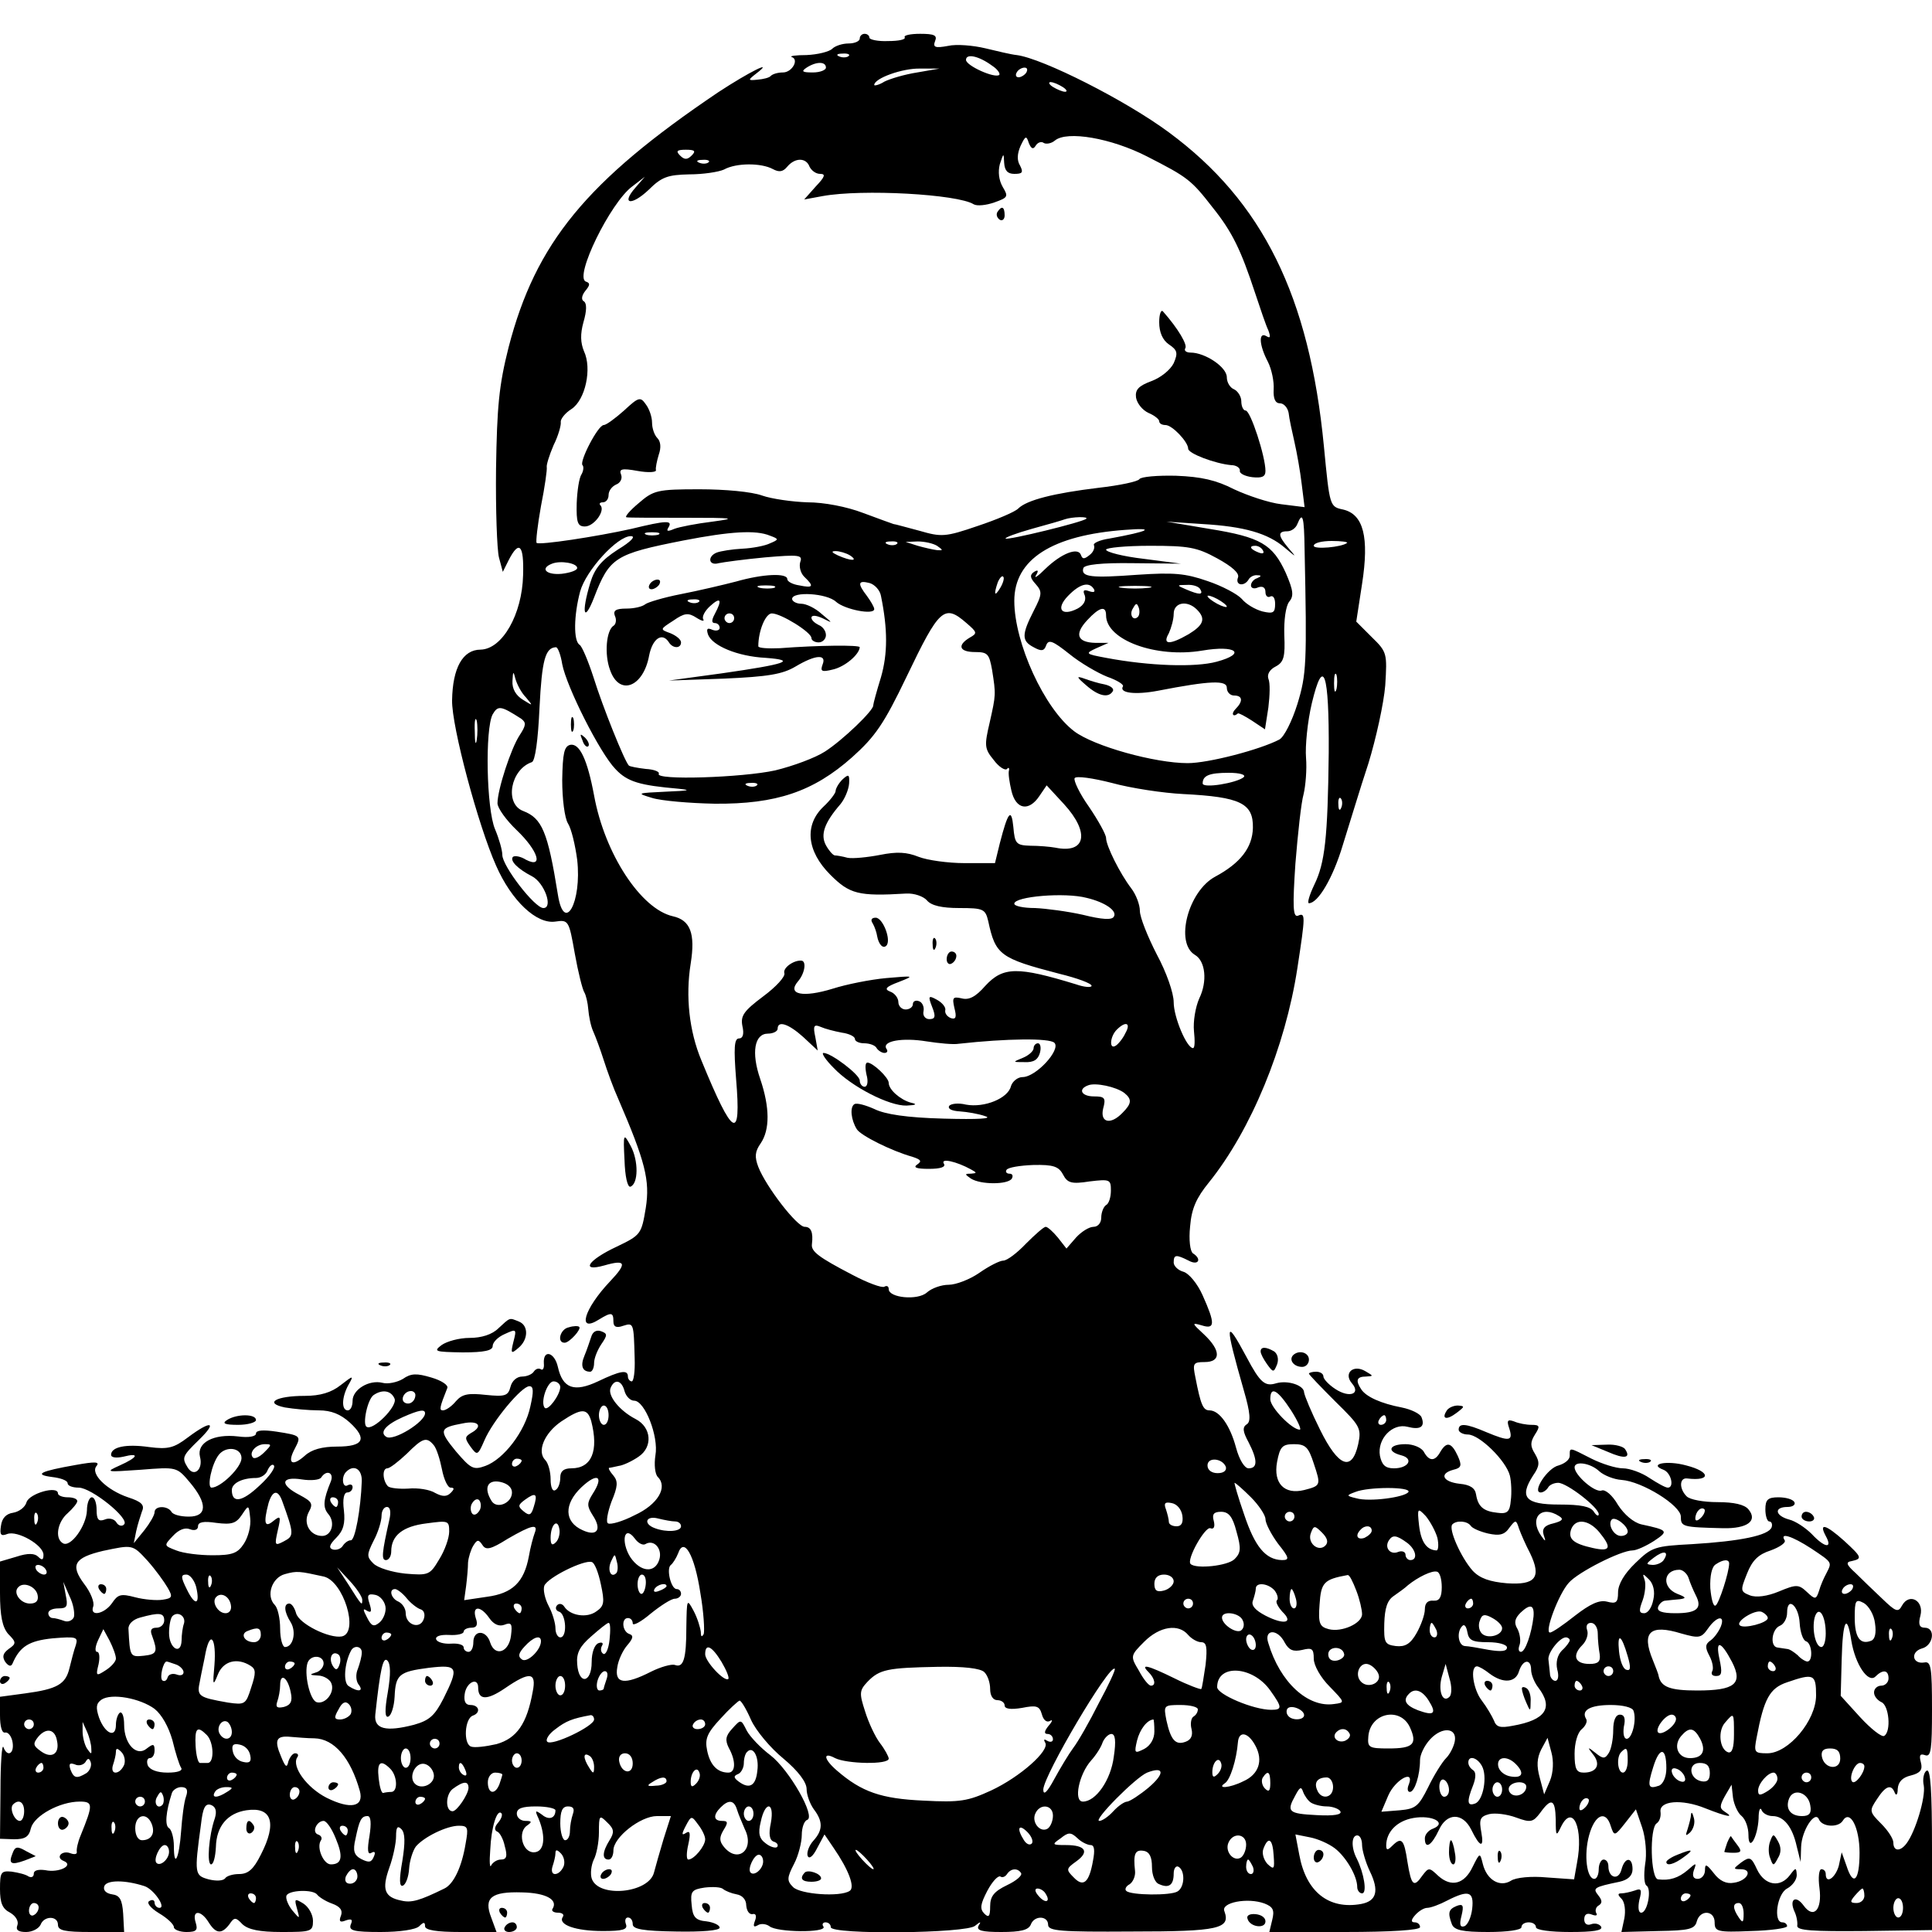<?xml version="1.0" standalone="no"?>
<!DOCTYPE svg PUBLIC "-//W3C//DTD SVG 20010904//EN"
 "http://www.w3.org/TR/2001/REC-SVG-20010904/DTD/svg10.dtd">
<svg version="1.0" xmlns="http://www.w3.org/2000/svg"
 width="400pt" height="400pt" viewBox="0 0 400 400"
 preserveAspectRatio="xMidYMid meet">
<g transform="translate(0,400) scale(0.1,-0.1)"
fill="#000000" stroke="none">
<path d="M1780 3920 c0 -5 -10 -10 -23 -10 -13 0 -28 -5 -34 -11 -6 -6 -30
-12 -53 -13 -22 0 -36 -2 -31 -4 16 -5 1 -32 -18 -32 -10 0 -21 -3 -25 -7 -3
-4 -16 -7 -28 -8 -20 -2 -20 -1 -2 13 39 30 -15 3 -79 -39 -273 -184 -378
-312 -434 -528 -20 -79 -24 -123 -26 -251 -1 -85 2 -168 6 -184 l8 -30 12 24
c22 43 32 32 30 -31 -2 -81 -43 -153 -88 -154 -37 0 -58 -38 -59 -105 -1 -54
54 -259 91 -342 32 -73 84 -122 123 -116 27 4 28 2 40 -66 7 -39 16 -75 20
-81 3 -5 7 -21 8 -35 1 -13 5 -34 10 -45 5 -11 15 -38 22 -60 7 -22 20 -58 30
-80 56 -130 66 -169 57 -226 -9 -54 -10 -56 -60 -80 -60 -28 -76 -53 -26 -39
45 13 48 5 12 -33 -54 -57 -69 -108 -23 -79 26 16 30 15 30 -4 0 -11 6 -14 20
-9 22 7 22 6 24 -67 1 -27 -2 -48 -6 -48 -4 0 -8 5 -8 10 0 15 -16 12 -62 -10
-49 -23 -73 -15 -83 30 -7 31 -31 37 -29 7 1 -9 -2 -15 -6 -12 -5 3 -11 1 -15
-5 -3 -5 -14 -10 -24 -10 -11 0 -21 -9 -24 -21 -5 -19 -11 -21 -51 -17 -36 4
-49 2 -62 -13 -9 -11 -21 -19 -27 -19 -8 0 -7 6 9 46 3 6 -12 16 -33 22 -30 9
-42 9 -59 -3 -12 -7 -31 -11 -42 -8 -28 7 -62 -14 -62 -37 0 -11 -4 -20 -10
-20 -13 0 -13 26 1 52 12 21 11 21 -16 0 -19 -15 -42 -22 -74 -22 -60 0 -85
-15 -41 -24 18 -3 49 -6 70 -6 26 0 45 -8 64 -25 37 -34 29 -50 -26 -50 -31 0
-53 -6 -67 -19 -26 -23 -37 -16 -21 14 14 27 14 28 -38 36 -27 4 -42 3 -42 -4
0 -6 -15 -9 -37 -6 -51 6 -86 -13 -79 -42 7 -26 -12 -43 -25 -23 -13 21 -12
24 23 58 39 38 25 41 -23 5 -29 -22 -41 -25 -80 -20 -49 7 -79 0 -79 -16 0 -6
11 -7 25 -4 35 9 31 -1 -7 -18 -31 -14 -29 -14 43 -9 75 6 75 6 102 -26 37
-44 36 -71 -2 -71 -17 0 -33 4 -36 10 -8 13 -35 13 -35 -1 0 -6 -10 -23 -21
-37 l-22 -27 5 25 c3 14 9 32 12 41 6 13 -1 20 -29 29 -44 15 -79 49 -65 65 7
9 -4 9 -43 2 -74 -13 -88 -20 -49 -25 17 -2 32 -7 32 -13 0 -5 10 -9 23 -9 26
0 106 -64 94 -76 -4 -5 -12 -3 -16 4 -4 7 -15 10 -24 6 -13 -5 -17 0 -17 20 0
14 -4 26 -10 26 -5 0 -10 -12 -10 -27 -1 -32 -34 -78 -50 -68 -17 10 -11 44
10 62 11 10 20 21 20 25 0 5 -9 8 -20 8 -11 0 -20 4 -20 8 0 17 -59 0 -65 -18
-3 -11 -16 -20 -28 -22 -14 -2 -23 -11 -25 -27 -3 -19 0 -22 13 -17 21 8 75
-23 75 -43 0 -11 -3 -12 -11 -4 -7 7 -21 8 -45 0 l-34 -10 0 -65 c0 -48 5 -71
17 -85 17 -17 17 -20 1 -31 -12 -9 -14 -16 -7 -27 7 -9 12 -10 15 -3 15 35 34
47 83 52 49 4 53 3 48 -14 -4 -11 -9 -31 -13 -47 -8 -34 -25 -44 -92 -53 l-52
-7 0 -38 c0 -24 4 -38 11 -36 6 1 13 -8 15 -20 4 -24 -11 -32 -19 -10 -3 6 -6
-33 -6 -89 l-1 -101 29 -1 c23 0 31 5 35 23 7 26 60 55 101 55 28 0 28 -6 2
-70 -6 -14 -9 -29 -8 -34 1 -5 -5 -6 -13 -3 -18 7 -32 -9 -14 -16 22 -9 -10
-25 -38 -19 -14 2 -24 0 -24 -7 0 -7 -5 -9 -11 -6 -5 4 -21 8 -35 10 -22 2
-24 -1 -24 -36 0 -29 5 -41 21 -49 12 -7 18 -18 15 -26 -4 -10 2 -14 18 -14
13 0 26 7 30 15 7 19 36 19 36 0 0 -12 14 -15 68 -15 l69 0 -2 38 c-2 29 -7
38 -23 40 -13 2 -19 9 -16 17 5 13 43 13 83 0 19 -6 46 -45 31 -45 -5 0 -10 5
-10 11 0 5 -5 7 -11 3 -6 -3 2 -14 20 -25 17 -10 31 -23 31 -29 0 -5 12 -10
26 -10 21 0 24 4 19 20 -8 26 11 26 27 0 15 -24 27 -25 43 -4 10 15 13 15 27
0 12 -11 35 -16 81 -16 61 0 65 1 65 23 0 13 -9 29 -20 36 -18 11 -19 10 -13
-11 6 -22 6 -22 -10 -3 -8 10 -14 24 -12 30 4 12 56 14 64 2 3 -4 16 -13 30
-18 17 -6 23 -14 19 -25 -5 -12 -2 -15 10 -10 12 4 15 2 10 -9 -4 -12 6 -15
62 -15 40 0 73 5 80 12 9 9 12 9 12 0 0 -8 23 -12 74 -12 l74 0 -11 30 c-16
41 0 54 64 52 49 -1 75 -15 63 -34 -3 -4 2 -8 11 -8 9 0 14 -4 10 -9 -10 -16
27 -29 83 -29 41 0 52 3 48 14 -3 8 -1 14 4 14 6 0 10 -6 10 -14 0 -10 21 -14
90 -15 53 -1 90 2 90 8 0 5 -12 11 -27 13 -23 2 -29 9 -31 34 -3 28 0 32 27
36 17 2 34 1 38 -3 5 -4 17 -9 28 -11 12 -2 20 -11 20 -23 1 -11 6 -19 13 -18
7 2 9 -4 5 -14 -4 -11 -3 -14 6 -9 6 4 17 3 24 -2 15 -13 119 -14 112 -1 -4 5
-1 9 4 9 6 0 11 -4 11 -10 0 -16 283 -13 299 3 11 9 13 9 7 0 -5 -10 7 -13 47
-13 40 0 56 4 61 15 7 20 36 19 36 0 0 -13 25 -15 174 -14 180 0 204 6 191 42
-8 18 48 29 83 16 18 -7 21 -14 16 -34 l-6 -25 156 0 c97 0 156 4 156 10 0 6
-5 10 -11 10 -8 0 -8 5 1 15 7 8 18 15 25 15 7 0 26 7 41 15 45 23 56 19 52
-17 -2 -17 -9 -33 -16 -36 -9 -3 -11 3 -6 22 5 21 3 25 -10 20 -17 -7 -19 -14
-10 -38 5 -12 21 -16 75 -16 39 0 69 4 69 10 0 6 7 10 15 10 8 0 15 -4 15 -10
0 -6 30 -10 71 -10 47 0 68 3 64 11 -4 6 -13 8 -21 5 -8 -3 -14 1 -14 10 0 11
6 14 16 10 8 -3 12 -2 9 3 -3 5 -1 13 5 16 8 5 7 11 -1 21 -12 15 -9 17 44 28
18 4 27 13 27 26 0 26 -16 26 -23 -1 -6 -23 -27 -17 -27 7 0 8 -4 14 -10 14
-5 0 -10 -9 -10 -20 0 -11 -4 -20 -9 -20 -16 0 -22 50 -11 90 12 44 35 53 45
19 7 -21 8 -21 30 7 l22 28 13 -38 c7 -21 10 -55 6 -76 -3 -22 -2 -41 3 -44
11 -7 2 -56 -11 -56 -6 0 -7 11 -4 26 6 22 4 25 -9 20 -9 -3 -22 -6 -28 -6 -8
0 -8 -3 0 -11 7 -7 9 -25 6 -41 l-6 -28 76 2 c64 1 76 4 80 20 7 25 37 23 37
-2 0 -19 5 -21 75 -18 41 1 75 6 75 10 0 4 -4 8 -10 8 -19 0 -11 59 10 70 11
6 20 18 20 28 -1 16 -2 16 -14 0 -20 -27 -52 -22 -68 11 -12 26 -15 28 -33 15
-17 -13 -17 -14 -1 -14 26 0 14 -24 -14 -28 -16 -3 -30 4 -42 20 -15 19 -18
20 -18 6 0 -10 -7 -18 -15 -18 -9 0 -12 6 -8 18 6 16 5 16 -13 0 -19 -16 -37
-22 -61 -19 -16 1 -18 107 -3 116 6 4 9 14 8 23 -4 24 44 28 93 8 43 -17 62
-21 40 -7 -11 7 -11 12 0 32 l14 24 3 -27 c2 -14 10 -32 18 -38 8 -7 14 -24
14 -39 0 -37 19 -6 21 34 0 17 3 24 6 18 2 -7 13 -13 23 -13 23 0 41 -22 50
-63 l8 -32 1 31 c1 34 29 77 37 57 7 -16 40 -17 49 -3 15 25 35 -13 35 -66 0
-58 -13 -71 -27 -27 l-10 28 -6 -28 c-7 -25 -27 -39 -27 -17 0 6 -4 10 -9 10
-5 0 -7 -17 -4 -39 6 -45 -12 -65 -33 -36 -16 22 -30 13 -19 -12 5 -10 7 -24
6 -30 -1 -10 32 -12 139 -11 l140 2 0 169 c0 119 -3 166 -11 161 -6 -3 -9 -18
-6 -31 4 -24 -17 -95 -36 -120 -13 -17 -27 -16 -27 2 0 8 -11 25 -25 39 -25
25 -25 27 -9 51 18 28 30 32 37 13 3 -7 6 -3 6 8 1 15 10 24 27 28 20 5 25 12
21 27 -4 15 -2 19 9 15 12 -4 14 12 14 95 0 87 -2 100 -16 97 -25 -4 -29 22
-5 29 24 6 29 43 6 43 -11 0 -14 7 -9 25 8 31 -23 48 -38 21 -8 -15 -13 -13
-41 14 -18 17 -43 41 -55 53 -20 18 -21 23 -8 25 22 5 21 8 -16 42 -38 34 -53
38 -38 10 15 -27 -2 -25 -29 4 -13 13 -34 27 -47 30 -29 8 -32 26 -3 26 11 0
17 5 14 10 -3 6 -18 10 -33 10 -22 0 -27 -5 -27 -25 0 -14 4 -25 8 -25 5 0 7
-6 5 -12 -6 -17 -65 -29 -165 -35 -77 -4 -83 -6 -117 -39 -23 -22 -36 -44 -36
-61 0 -21 -4 -24 -23 -19 -16 4 -35 -5 -66 -29 -24 -19 -47 -35 -52 -35 -12 0
18 80 39 103 19 22 108 67 132 67 8 0 28 9 45 20 30 20 29 22 -27 34 -16 4
-35 20 -48 40 -12 21 -27 33 -34 30 -14 -5 -56 32 -56 48 0 14 33 9 51 -8 10
-9 31 -17 46 -18 43 -3 123 -53 123 -76 0 -21 3 -22 88 -24 49 -1 72 15 52 39
-8 10 -30 15 -64 15 -29 0 -57 5 -64 12 -16 16 -15 39 1 37 50 -6 49 14 -2 27
-40 11 -79 3 -47 -9 16 -6 23 -37 9 -37 -5 0 -21 9 -38 20 -16 11 -41 20 -55
20 -14 0 -43 9 -65 20 -47 24 -45 24 -45 6 0 -8 -10 -16 -23 -20 -23 -5 -56
-56 -37 -56 5 0 12 5 15 10 3 6 13 10 21 10 18 0 84 -51 84 -65 0 -5 -5 -3
-10 5 -7 11 -27 15 -72 15 -70 0 -83 15 -54 60 14 20 14 28 4 45 -10 16 -10
24 0 40 11 17 10 20 -7 20 -11 0 -27 3 -36 7 -14 5 -16 2 -10 -15 8 -26 0 -27
-48 -7 -42 18 -57 19 -57 5 0 -5 9 -10 19 -10 24 0 79 -54 87 -85 3 -12 4 -36
2 -51 -2 -24 -7 -29 -28 -26 -29 3 -40 13 -44 38 -2 13 -12 20 -34 22 -35 4
-43 21 -13 29 17 4 18 9 9 29 -13 28 -23 30 -36 8 -11 -20 -23 -20 -34 0 -5 9
-22 16 -38 16 -34 0 -40 -15 -9 -23 27 -7 15 -27 -15 -27 -18 0 -25 7 -29 26
-6 35 26 68 57 60 27 -7 37 0 29 20 -3 7 -21 16 -41 20 -42 8 -74 22 -84 38
-12 18 -9 26 10 26 16 1 16 1 -1 11 -25 15 -46 -4 -28 -25 19 -22 -5 -31 -34
-12 -14 9 -25 21 -25 26 0 6 -7 10 -15 10 -8 0 -15 -2 -15 -4 0 -2 25 -28 55
-58 51 -50 54 -55 47 -88 -13 -58 -41 -47 -79 30 -18 36 -32 70 -33 77 0 15
-34 26 -58 19 -23 -7 -33 1 -61 54 -45 84 -46 72 -6 -68 14 -48 15 -66 6 -71
-9 -6 -8 -15 4 -37 19 -37 19 -54 0 -54 -8 0 -19 17 -26 43 -12 45 -34 77 -55
77 -13 0 -18 11 -29 68 -6 29 -5 32 19 32 34 0 34 24 -1 57 -26 24 -26 25 -5
19 28 -9 28 4 2 62 -11 25 -29 46 -40 49 -11 3 -20 12 -20 19 0 17 5 17 31 4
20 -11 28 3 9 15 -6 4 -9 28 -6 56 3 37 13 59 39 91 87 108 158 280 183 443
17 111 17 116 1 109 -10 -3 -11 19 -5 108 5 62 12 127 17 144 4 17 7 51 5 75
-2 24 3 75 12 113 24 100 36 64 35 -102 -2 -178 -8 -229 -30 -274 -10 -21 -15
-38 -11 -38 19 0 50 53 70 120 13 41 36 118 53 169 16 52 32 125 35 162 4 66
4 69 -28 100 l-32 32 12 78 c15 97 3 144 -39 154 -28 6 -28 6 -40 131 -30 311
-127 507 -321 650 -89 66 -261 153 -315 160 -11 1 -40 8 -65 14 -25 6 -60 9
-77 5 -27 -5 -32 -3 -27 10 5 12 -2 15 -31 15 -20 0 -34 -3 -32 -7 3 -5 -13
-8 -34 -8 -21 -1 -39 3 -39 7 0 4 -4 8 -10 8 -5 0 -10 -4 -10 -10z m-23 -36
c-3 -3 -12 -4 -19 -1 -8 3 -5 6 6 6 11 1 17 -2 13 -5z m297 -20 c11 -7 17 -16
15 -19 -9 -8 -69 19 -69 31 0 14 27 8 54 -12z m-344 -4 c0 -5 -12 -10 -27 -10
-22 0 -25 2 -13 10 20 13 40 13 40 0z m189 -10 c-26 -4 -56 -13 -68 -19 -11
-7 -21 -9 -21 -7 0 14 59 35 95 34 l40 0 -46 -8z m226 0 c-3 -5 -11 -10 -16
-10 -6 0 -7 5 -4 10 3 6 11 10 16 10 6 0 7 -4 4 -10z m75 -30 c8 -5 11 -10 5
-10 -5 0 -17 5 -25 10 -8 5 -10 10 -5 10 6 0 17 -5 25 -10z m-56 -122 c4 7 12
10 17 6 5 -3 16 -1 23 5 25 21 117 5 191 -33 84 -43 91 -48 136 -106 40 -50
58 -87 87 -175 11 -33 23 -69 28 -79 5 -14 4 -17 -4 -12 -17 10 -15 -19 3 -53
8 -16 13 -41 12 -57 -1 -19 3 -29 13 -29 8 0 16 -9 18 -20 1 -11 7 -38 12 -60
5 -22 12 -61 15 -87 l6 -48 -48 6 c-26 3 -70 18 -98 31 -37 19 -68 26 -120 28
-38 1 -73 -2 -76 -7 -3 -5 -41 -13 -85 -18 -91 -11 -148 -25 -166 -43 -7 -7
-45 -23 -84 -36 -67 -23 -75 -23 -120 -10 -27 7 -51 14 -54 14 -3 1 -31 11
-63 23 -34 13 -81 22 -115 22 -31 1 -74 7 -94 14 -22 8 -77 13 -130 13 -87 0
-95 -2 -126 -29 -18 -15 -29 -28 -25 -29 4 -1 60 -1 123 -1 100 0 107 -1 55
-8 -33 -4 -69 -11 -79 -15 -14 -6 -17 -5 -12 3 9 15 -3 15 -77 -3 -72 -16
-190 -34 -196 -29 -2 2 2 37 9 76 8 40 13 76 12 81 -1 4 5 24 14 45 10 20 16
42 15 48 -1 6 9 19 22 27 29 19 43 84 26 120 -7 17 -8 35 -1 60 7 24 7 39 1
43 -6 3 -5 12 3 22 10 12 10 16 1 19 -25 9 51 164 96 197 l26 20 -19 -22 c-31
-35 -9 -39 27 -5 27 27 40 31 84 32 29 0 61 5 72 10 25 14 77 14 101 1 13 -7
21 -6 30 5 16 19 39 19 46 0 4 -8 13 -15 22 -15 12 0 10 -6 -9 -26 l-24 -27
38 7 c82 15 280 4 313 -17 7 -4 26 -2 43 4 28 10 29 12 17 32 -8 14 -10 31 -6
47 8 24 8 24 9 3 1 -16 7 -23 21 -23 17 0 19 3 12 17 -7 11 -6 25 1 41 10 21
12 22 17 6 5 -12 9 -14 14 -6z m-712 -20 c-9 -9 -15 -9 -24 0 -9 9 -7 12 12
12 19 0 21 -3 12 -12z m35 -14 c-3 -3 -12 -4 -19 -1 -8 3 -5 6 6 6 11 1 17 -2
13 -5z m782 -738 c-7 -7 -163 -45 -167 -41 -2 2 22 11 54 20 33 9 64 18 69 20
15 5 49 6 44 1z m452 -63 c5 -237 4 -259 -15 -321 -11 -35 -27 -67 -37 -73
-40 -21 -147 -49 -190 -49 -68 0 -194 35 -235 66 -62 47 -124 183 -124 270 0
86 78 136 230 147 65 5 49 -3 -33 -18 -21 -3 -35 -10 -32 -14 2 -5 -1 -14 -9
-20 -11 -9 -15 -9 -18 0 -6 17 -41 3 -74 -29 -15 -15 -24 -21 -19 -13 6 10 4
12 -4 7 -9 -6 -9 -12 3 -25 14 -16 14 -21 -4 -56 -25 -49 -25 -62 0 -75 16 -9
22 -8 26 4 5 13 14 9 48 -18 22 -18 58 -39 78 -47 20 -7 35 -16 33 -20 -9 -14
26 -18 73 -9 108 21 142 22 142 6 0 -9 7 -16 15 -16 18 0 19 -12 3 -28 -10
-10 -5 -18 5 -9 2 1 15 -6 29 -15 l27 -18 7 45 c3 25 4 51 0 60 -3 9 3 19 15
25 17 9 20 20 18 65 -1 31 3 60 10 69 10 12 9 23 -7 60 -27 59 -52 74 -158 91
l-89 15 75 -5 c86 -5 135 -19 170 -49 25 -21 25 -21 7 0 -21 25 -22 34 -2 34
9 0 18 7 21 15 11 27 14 16 15 -52z m-1338 30 c-7 -2 -19 -2 -25 0 -7 3 -2 5
12 5 14 0 19 -2 13 -5z m231 -2 c19 -7 19 -8 0 -16 -10 -5 -36 -10 -57 -11
-21 -1 -45 -5 -53 -8 -20 -8 -17 -28 4 -22 9 2 53 8 96 12 70 6 78 5 73 -9 -3
-9 0 -23 8 -31 21 -20 19 -24 -10 -18 -14 2 -25 8 -25 13 0 13 -50 11 -106 -5
-27 -7 -78 -19 -114 -26 -36 -7 -69 -17 -74 -21 -6 -5 -23 -9 -39 -9 -22 0
-28 -4 -24 -15 4 -8 2 -17 -2 -20 -16 -9 -20 -60 -8 -92 19 -55 69 -36 81 30
7 35 27 49 41 27 8 -13 25 -13 25 0 0 6 -10 14 -22 19 -22 8 -22 8 6 26 23 16
31 17 48 6 11 -7 17 -8 14 -3 -3 5 3 17 14 27 22 20 26 14 10 -16 -7 -13 -7
-19 0 -19 5 0 10 -4 10 -10 0 -5 -7 -7 -15 -4 -11 5 -13 2 -9 -10 9 -23 61
-45 119 -48 67 -5 42 -13 -90 -32 l-110 -15 114 4 c91 4 121 9 148 25 42 25
65 26 56 4 -5 -14 -2 -16 22 -10 25 6 54 31 55 46 0 5 -87 4 -165 -2 -24 -1
-45 0 -45 4 0 32 15 68 28 68 19 0 82 -39 82 -51 0 -5 7 -9 15 -9 8 0 15 7 15
15 0 9 -7 18 -15 21 -8 4 -15 10 -15 15 0 6 10 5 23 -1 22 -11 22 -11 -2 9
-13 12 -32 21 -42 21 -10 0 -19 5 -19 10 0 16 72 12 91 -6 18 -16 79 -28 79
-15 0 4 -7 16 -15 27 -20 26 -19 33 5 27 11 -3 22 -15 24 -27 14 -69 14 -119
0 -168 -9 -29 -16 -55 -16 -58 2 -10 -64 -73 -100 -96 -20 -13 -66 -30 -103
-39 -68 -15 -250 -21 -241 -7 2 4 -9 9 -27 10 -17 2 -33 5 -35 7 -9 9 -54 121
-73 182 -11 34 -24 65 -29 68 -13 8 -12 61 1 110 12 44 77 115 105 115 11 0 1
-11 -27 -28 -34 -22 -48 -39 -57 -69 -19 -63 -13 -84 8 -30 32 83 43 90 185
118 98 19 150 22 179 10z m263 -17 c-3 -3 -12 -4 -19 -1 -8 3 -5 6 6 6 11 1
17 -2 13 -5z m83 -4 c13 -9 13 -10 0 -9 -8 1 -26 5 -40 9 l-25 8 25 1 c14 0
32 -4 40 -9z m849 6 c-11 -9 -69 -14 -69 -6 0 6 17 10 37 10 20 0 34 -2 32 -4z
m-269 -32 c31 -17 47 -31 43 -40 -6 -16 13 -19 22 -4 3 6 12 10 18 9 9 0 9 -2
0 -6 -7 -2 -13 -9 -13 -15 0 -6 7 -8 15 -4 9 3 15 0 15 -10 0 -8 5 -12 10 -9
6 3 10 -4 10 -15 0 -19 -4 -21 -26 -16 -15 4 -34 15 -43 26 -9 10 -41 27 -71
37 -46 16 -70 18 -145 13 -95 -7 -118 -5 -112 14 3 7 37 11 103 10 l99 -1 -77
10 c-43 5 -78 14 -78 19 0 4 41 8 91 8 80 0 97 -3 139 -26z m95 16 c3 -6 -1
-7 -9 -4 -18 7 -21 14 -7 14 6 0 13 -4 16 -10z m-855 -10 c18 -12 2 -12 -25 0
-13 6 -15 9 -5 9 8 0 22 -4 30 -9z m-565 -26 c0 -5 -15 -10 -32 -12 -32 -3
-46 11 -20 21 18 7 52 1 52 -9z m876 -41 c-12 -20 -14 -14 -5 12 4 9 9 14 11
11 3 -2 0 -13 -6 -23z m-468 0 c-7 -2 -21 -2 -30 0 -10 3 -4 5 12 5 17 0 24
-2 18 -5z m662 -3 c3 -6 -1 -7 -10 -4 -11 4 -14 2 -9 -9 3 -10 -2 -20 -15 -27
-33 -17 -46 -1 -20 26 24 25 44 31 54 14z m113 3 c-16 -2 -40 -2 -55 0 -16 2
-3 4 27 4 30 0 43 -2 28 -4z m107 -3 c7 -12 -2 -12 -30 0 -19 8 -19 9 2 9 12
1 25 -3 28 -9z m55 -36 c0 -2 -9 0 -20 6 -11 6 -20 13 -20 16 0 2 9 0 20 -6
11 -6 20 -13 20 -16z m-1093 10 c-3 -3 -12 -4 -19 -1 -8 3 -5 6 6 6 11 1 17
-2 13 -5z m909 -31 c-10 -10 -19 5 -10 18 6 11 8 11 12 0 2 -7 1 -15 -2 -18z
m122 15 c19 -19 14 -32 -17 -51 -40 -23 -55 -22 -41 2 5 11 10 29 10 40 0 24
28 29 48 9z m-188 -12 c0 -51 103 -89 199 -73 70 12 93 -6 30 -23 -44 -12
-139 -9 -229 8 -43 8 -44 9 -20 20 l25 11 -27 0 c-38 1 -44 18 -17 47 25 27
39 31 39 10z m-770 -6 c0 -5 -4 -10 -10 -10 -5 0 -10 5 -10 10 0 6 5 10 10 10
6 0 10 -4 10 -10z m481 -10 c22 -19 23 -21 7 -30 -27 -16 -22 -30 11 -30 26 0
29 -4 35 -37 8 -51 8 -51 -5 -109 -11 -47 -11 -54 8 -77 11 -15 24 -23 28 -19
3 4 5 2 4 -3 -2 -6 1 -25 5 -42 9 -39 36 -44 58 -11 l15 22 36 -39 c54 -59 45
-103 -18 -90 -11 2 -34 4 -52 4 -29 1 -32 4 -35 39 -4 40 -11 32 -28 -34 l-10
-41 -63 0 c-34 0 -77 6 -95 13 -25 10 -45 11 -80 4 -26 -5 -56 -8 -67 -6 -11
3 -23 5 -27 5 -4 1 -12 10 -18 21 -12 22 -3 47 30 85 9 11 17 30 18 43 1 19
-1 20 -14 8 -8 -8 -14 -19 -14 -24 0 -4 -11 -19 -25 -32 -40 -38 -35 -92 14
-141 40 -40 58 -45 157 -39 17 1 36 -6 43 -14 9 -11 31 -16 67 -16 50 0 54 -2
60 -27 15 -70 24 -77 147 -109 37 -9 67 -20 67 -25 0 -4 -15 -3 -32 3 -121 37
-151 37 -188 -3 -20 -23 -34 -30 -49 -26 -18 4 -20 2 -15 -20 5 -19 3 -24 -7
-21 -8 3 -13 10 -12 16 2 6 -6 16 -17 22 -18 10 -19 8 -10 -15 8 -20 6 -25 -6
-25 -8 0 -14 7 -12 16 2 10 -3 19 -9 21 -7 3 -13 0 -13 -6 0 -6 -7 -11 -15
-11 -8 0 -15 7 -15 15 0 9 -8 19 -17 22 -13 5 -9 10 18 20 33 13 32 13 -26 8
-33 -3 -83 -13 -111 -22 -62 -19 -95 -12 -72 15 14 16 18 41 8 43 -16 2 -40
-15 -36 -26 2 -7 -17 -28 -44 -48 -40 -30 -47 -40 -43 -61 4 -17 1 -26 -7 -26
-10 0 -11 -20 -6 -84 11 -131 -6 -122 -72 39 -25 60 -33 132 -22 200 10 63 -1
90 -37 98 -66 15 -141 129 -163 250 -14 75 -30 108 -49 105 -13 -3 -16 -17
-17 -73 0 -39 5 -79 12 -90 7 -11 15 -45 19 -75 10 -88 -27 -155 -40 -72 -21
131 -33 158 -72 173 -39 15 -26 86 18 101 7 2 13 46 16 113 5 99 12 124 34
125 4 0 10 -16 13 -35 9 -47 78 -184 110 -217 25 -27 51 -34 131 -41 28 -3 21
-4 -25 -6 -62 -3 -63 -3 -30 -13 19 -6 78 -11 130 -12 127 -1 204 25 284 96
48 43 66 69 113 167 68 142 78 151 124 111z m-912 -154 c15 -18 15 -18 -6 -5
-15 9 -23 23 -22 39 1 21 2 21 6 5 3 -11 12 -29 22 -39z m1678 17 c-3 -10 -5
-4 -5 12 0 17 2 24 5 18 2 -7 2 -21 0 -30z m-1688 -61 c11 -8 10 -14 -3 -34
-18 -27 -46 -113 -46 -141 0 -10 18 -35 40 -56 44 -42 56 -80 19 -61 -11 7
-23 9 -27 6 -7 -8 10 -25 39 -40 26 -13 45 -66 24 -66 -18 0 -85 87 -85 110 0
10 -7 34 -15 53 -18 42 -21 208 -5 238 11 19 17 18 59 -9z m-92 -44 c-2 -13
-4 -5 -4 17 -1 22 1 32 4 23 2 -10 2 -28 0 -40z m1463 -112 c118 -6 145 -19
144 -70 -1 -41 -26 -73 -78 -101 -56 -30 -84 -137 -42 -162 22 -13 26 -55 9
-90 -8 -18 -13 -48 -11 -68 2 -19 2 -35 -2 -35 -13 0 -40 64 -40 95 0 19 -15
62 -35 99 -19 37 -35 77 -35 90 0 13 -8 34 -18 47 -23 30 -52 88 -52 104 0 7
-16 36 -35 64 -20 28 -33 56 -30 60 3 5 38 0 77 -10 40 -11 107 -21 148 -23z
m125 35 c-14 -12 -85 -24 -85 -13 0 16 13 22 54 22 23 0 36 -4 31 -9z m-1008
-17 c-3 -3 -12 -4 -19 -1 -8 3 -5 6 6 6 11 1 17 -2 13 -5z m1210 -46 c-3 -8
-6 -5 -6 6 -1 11 2 17 5 13 3 -3 4 -12 1 -19z m-527 -187 c38 -9 64 -27 56
-39 -4 -7 -24 -6 -64 4 -31 7 -76 13 -99 14 -24 0 -43 4 -43 9 0 15 105 24
150 12z m-587 -288 l30 -28 -5 28 c-5 23 -3 27 11 21 9 -4 28 -9 44 -12 15 -2
27 -8 27 -13 0 -5 9 -9 19 -9 11 0 23 -4 26 -10 3 -5 11 -10 16 -10 6 0 8 4 4
9 -9 16 34 23 83 15 26 -4 56 -7 67 -5 99 11 188 12 198 2 14 -14 -38 -71 -66
-71 -10 0 -21 -9 -24 -19 -6 -25 -55 -45 -93 -38 -16 4 -32 2 -35 -3 -3 -6 6
-10 22 -11 15 -1 39 -5 53 -10 16 -5 -14 -7 -86 -5 -77 2 -122 9 -144 20 -18
8 -36 13 -41 10 -10 -6 -7 -33 5 -52 8 -13 72 -45 115 -57 18 -6 20 -9 10 -16
-9 -6 -2 -9 24 -9 25 0 36 4 31 11 -7 12 27 4 56 -12 13 -7 13 -8 0 -9 -13 0
-13 -1 0 -10 20 -13 77 -13 85 0 3 6 1 10 -5 10 -6 0 -9 4 -6 8 3 5 28 9 55
10 42 1 53 -3 62 -20 9 -17 17 -20 55 -14 42 5 44 4 44 -19 0 -13 -4 -27 -10
-30 -5 -3 -10 -15 -10 -26 0 -11 -7 -19 -16 -19 -9 0 -25 -10 -36 -22 l-20
-23 -18 23 c-10 12 -21 22 -25 22 -4 0 -22 -16 -41 -35 -18 -19 -39 -35 -47
-35 -7 0 -29 -11 -49 -25 -20 -14 -49 -25 -64 -25 -15 0 -35 -7 -45 -16 -19
-17 -79 -11 -79 7 0 6 -4 8 -9 5 -5 -3 -35 8 -67 25 -69 36 -85 48 -83 63 3
25 -2 36 -15 36 -16 0 -80 83 -96 124 -8 21 -7 32 5 49 19 28 19 74 -1 133
-19 55 -12 94 16 94 11 0 20 5 20 10 0 18 23 10 53 -17z m667 8 c-5 -11 -15
-23 -20 -26 -14 -9 -12 19 2 33 19 19 30 14 18 -7z m-2 -124 c16 -13 15 -22
-4 -41 -25 -26 -47 -20 -40 9 6 22 3 25 -19 25 -26 0 -34 15 -12 23 15 6 58
-3 75 -16z m-1168 -609 c-1 -17 -25 -49 -32 -43 -10 11 5 55 18 55 8 0 14 -6
14 -12z m133 -8 c3 -11 12 -20 20 -20 22 0 51 -74 44 -113 -3 -19 -1 -39 5
-45 21 -21 0 -57 -48 -79 -25 -13 -50 -20 -55 -17 -5 2 -1 23 7 45 13 31 14
42 4 54 -7 8 -11 15 -9 16 2 0 11 2 20 4 9 1 28 10 41 19 30 20 27 61 -6 78
-33 17 -58 48 -52 64 8 20 23 17 29 -6z m-195 -32 c-11 -52 -55 -109 -93 -123
-25 -9 -30 -6 -61 30 -36 44 -35 49 14 58 33 7 43 -6 17 -20 -13 -8 -13 -11
-1 -28 14 -19 15 -19 29 13 17 40 77 112 93 112 9 0 9 -11 2 -42z m-281 16 c6
-16 -45 -67 -58 -58 -9 5 2 58 15 66 18 12 36 9 43 -8z m43 8 c0 -13 -12 -22
-22 -16 -10 6 -1 24 13 24 5 0 9 -4 9 -8z m1813 -32 c14 -22 22 -40 18 -40
-16 0 -61 46 -61 63 0 28 15 20 43 -23z m-1413 -10 c0 -11 -4 -20 -10 -20 -5
0 -10 9 -10 20 0 11 5 20 10 20 6 0 10 -9 10 -20z m-380 4 c0 -18 -65 -58 -80
-49 -15 9 -2 25 34 41 34 15 46 17 46 8z m344 -16 c16 -62 1 -98 -41 -98 -16
0 -23 -6 -23 -19 0 -11 -4 -23 -10 -26 -6 -4 -10 6 -10 22 0 16 -5 34 -11 40
-18 18 -2 56 33 80 42 28 54 28 62 1z m1646 2 c0 -5 -5 -10 -11 -10 -5 0 -7 5
-4 10 3 6 8 10 11 10 2 0 4 -4 4 -10z m-1972 -52 c6 -7 13 -30 17 -50 4 -21
12 -38 18 -38 8 0 8 -3 0 -11 -8 -8 -17 -8 -32 0 -11 7 -36 11 -56 9 -19 -1
-38 1 -42 5 -11 12 -12 37 -1 37 5 0 23 14 40 30 33 33 41 36 56 18z m-351
-15 c-9 -9 -19 -14 -23 -11 -10 10 6 28 24 28 15 0 15 -1 -1 -17z m2173 -23
c15 -45 15 -46 -20 -55 -41 -10 -64 14 -56 58 6 32 11 37 35 37 24 0 30 -6 41
-40z m-2220 11 c0 -19 -43 -61 -62 -61 -10 0 0 49 15 68 15 19 47 15 47 -7z
m580 -5 c0 -3 -4 -8 -10 -11 -5 -3 -10 -1 -10 4 0 6 5 11 10 11 6 0 10 -2 10
-4z m1458 -13 c2 -8 -5 -13 -17 -13 -12 0 -21 6 -21 16 0 18 31 15 38 -3z
m-2001 -39 c-36 -34 -57 -37 -57 -9 0 14 21 25 50 25 10 0 21 7 24 16 4 9 10
14 13 10 4 -4 -9 -23 -30 -42z m212 9 c-2 -57 -14 -124 -23 -122 -5 0 -12 -5
-16 -11 -4 -7 -14 -10 -21 -8 -9 3 -7 10 7 24 15 15 19 30 16 57 -3 23 0 37 7
37 6 0 11 5 11 11 0 5 -4 7 -10 4 -11 -7 -14 18 -3 28 16 16 33 5 32 -20z
m-64 0 c-16 -39 -17 -54 -5 -68 15 -18 6 -45 -13 -45 -25 0 -40 26 -28 49 10
18 7 22 -19 36 -41 21 -39 39 5 32 19 -3 37 -1 40 4 11 17 27 10 20 -8z m542
-26 c-12 -19 -12 -25 0 -44 20 -30 9 -45 -21 -31 -38 17 -39 54 -2 89 33 31
47 23 23 -14z m-167 3 c0 -22 -31 -35 -42 -18 -17 27 -9 45 17 40 15 -3 25
-11 25 -22z m1530 -10 c16 -16 30 -37 30 -45 0 -9 12 -32 26 -51 24 -30 24
-34 8 -34 -34 1 -56 28 -78 94 -13 37 -21 66 -20 66 2 0 17 -13 34 -30z m326
11 c-7 -11 -81 -21 -108 -13 -21 5 -21 6 -2 13 27 11 116 11 110 0z m-2332
-18 c25 -69 25 -73 4 -84 -19 -10 -20 -9 -13 22 7 30 6 32 -9 20 -18 -15 -21
-5 -10 37 8 26 19 29 28 5z m521 -13 c-5 -17 -9 -19 -21 -9 -12 10 -12 13 3
24 22 16 27 13 18 -15z m-405 10 c0 -5 -2 -10 -4 -10 -3 0 -8 5 -11 10 -3 6
-1 10 4 10 6 0 11 -4 11 -10z m294 -15 c-4 -8 -10 -13 -15 -10 -4 3 -6 12 -3
20 4 8 10 13 15 10 4 -3 6 -12 3 -20z m1454 -13 c2 -15 -2 -22 -12 -22 -9 0
-16 4 -16 9 0 5 -3 17 -6 26 -5 13 -2 16 12 13 11 -2 20 -13 22 -26z m-1943
-58 c-13 -20 -24 -24 -65 -24 -27 0 -60 4 -75 10 -26 10 -26 10 -7 30 12 13
25 18 35 14 10 -4 17 -1 17 6 0 9 12 11 38 7 32 -4 41 -1 53 17 14 21 14 21
17 -7 2 -16 -4 -39 -13 -53z m301 49 c-15 -67 -17 -83 -7 -83 6 0 11 8 11 18
0 33 24 52 73 58 45 6 47 6 47 -17 0 -13 -9 -39 -21 -58 -19 -32 -22 -33 -70
-29 -28 3 -57 12 -66 21 -14 14 -14 18 1 48 9 17 16 40 16 51 0 10 5 18 11 18
7 0 9 -10 5 -27z m2170 -37 c3 -14 2 -26 -2 -26 -20 1 -32 17 -36 52 -4 36 -3
37 14 19 9 -11 20 -31 24 -45z m546 42 c-7 -7 -12 -8 -12 -2 0 14 12 26 19 19
2 -3 -1 -11 -7 -17z m-3445 -10 c-3 -8 -6 -5 -6 6 -1 11 2 17 5 13 3 -3 4 -12
1 -19z m2483 -19 c10 -35 9 -44 -4 -57 -14 -14 -80 -21 -91 -10 -9 9 30 78 41
74 7 -3 10 3 7 15 -4 14 0 19 15 19 16 0 24 -10 32 -41z m120 31 c0 -5 -4 -10
-10 -10 -5 0 -10 5 -10 10 0 6 5 10 10 10 6 0 10 -4 10 -10z m548 1 c10 -6 7
-10 -12 -15 -18 -4 -24 -11 -20 -24 5 -14 4 -15 -5 -2 -26 37 0 65 37 41z
m-1830 -11 c6 0 12 -4 12 -10 0 -11 -30 -13 -54 -4 -25 9 -19 27 7 20 12 -3
28 -6 35 -6z m1972 -21 c0 -5 -6 -9 -14 -9 -15 0 -28 24 -19 34 7 7 33 -13 33
-25z m-2219 -22 c-8 -8 -11 -5 -11 9 0 27 14 41 18 19 2 -9 -1 -22 -7 -28z
m1894 34 c3 -5 19 -12 36 -16 23 -5 34 -3 44 12 13 17 14 17 20 -2 4 -11 14
-34 23 -51 24 -50 11 -66 -48 -62 -35 3 -56 10 -71 26 -24 27 -51 87 -42 96 9
9 31 7 38 -3z m266 -13 c27 -33 23 -41 -13 -33 -41 9 -52 19 -45 39 9 23 36
20 58 -6z m-2204 -2 c-3 -8 -9 -30 -12 -48 -10 -54 -34 -77 -87 -84 l-47 -7 4
29 c2 16 4 38 4 49 1 11 6 27 11 35 8 13 11 13 19 1 7 -11 17 -9 52 13 50 29
64 32 56 12z m1637 -26 c-14 -14 -38 5 -30 26 6 16 8 16 23 1 11 -11 14 -20 7
-27z m96 31 c0 -5 -7 -11 -15 -15 -15 -5 -20 5 -8 17 9 10 23 9 23 -2z m-1504
-28 c18 11 36 -10 29 -32 -9 -29 -39 -26 -60 5 -20 32 -13 68 9 39 7 -10 17
-15 22 -12z m1577 3 c19 -14 23 -36 7 -36 -5 0 -10 5 -10 11 0 6 -7 9 -15 6
-16 -7 -29 8 -20 23 8 13 16 12 38 -4z m837 -12 c45 -30 43 -28 31 -52 -5 -9
-12 -25 -15 -36 -6 -18 -8 -18 -25 -2 -17 16 -22 16 -58 1 -24 -10 -47 -13
-60 -8 -20 8 -20 10 -6 45 11 28 24 40 49 48 19 7 32 16 29 21 -11 17 15 9 55
-17z m-3444 -26 c16 -18 34 -43 41 -55 11 -19 10 -22 -10 -25 -12 -2 -38 0
-57 5 -30 8 -36 6 -48 -12 -16 -23 -47 -29 -39 -7 3 8 -5 29 -19 47 -29 39
-20 54 39 68 62 13 61 14 93 -21z m1144 -66 c7 -40 9 -78 7 -85 -4 -7 -6 -6
-6 4 -1 9 -7 29 -15 44 -14 26 -14 25 -15 -34 0 -66 -6 -85 -24 -78 -7 2 -29
-4 -49 -14 -55 -28 -76 -25 -70 9 2 15 12 36 21 46 12 14 13 20 4 23 -15 5
-17 33 -3 33 6 0 10 -5 10 -11 0 -6 17 3 37 20 21 17 43 31 50 31 7 0 13 5 13
10 0 6 -4 10 -9 10 -12 0 -22 43 -12 50 4 3 11 14 15 24 12 35 34 -3 46 -82z
m1995 69 c-3 -6 -14 -11 -23 -11 -15 1 -15 2 2 15 21 16 32 13 21 -4z m-2169
-28 c-11 -11 -19 6 -11 24 8 17 8 17 12 0 3 -10 2 -21 -1 -24z m-32 -23 c8
-37 7 -45 -9 -56 -20 -15 -55 -9 -67 10 -4 6 -11 7 -15 2 -4 -5 -2 -11 5 -13
14 -5 17 -53 2 -53 -5 0 -10 8 -10 19 0 10 -6 31 -14 46 -8 15 -12 34 -9 42 7
17 82 54 98 49 6 -1 14 -22 19 -46z m2336 43 c0 -18 -21 -83 -28 -87 -5 -3 -9
14 -11 36 -1 25 3 44 11 49 16 11 28 11 28 2z m-3485 -13 c3 -5 2 -10 -4 -10
-5 0 -13 5 -16 10 -3 6 -2 10 4 10 5 0 13 -4 16 -10z m575 -14 c41 -9 74 -116
38 -124 -26 -5 -89 26 -95 48 -3 11 -9 20 -14 20 -12 0 -11 -17 3 -39 12 -20
5 -51 -12 -51 -5 0 -10 17 -10 38 0 21 -5 43 -11 49 -19 19 -6 57 21 64 25 7
30 6 80 -5z m80 -48 c0 -13 0 -14 -29 32 l-23 35 26 -28 c14 -15 26 -33 26
-39z m2235 26 c0 -21 -5 -29 -17 -28 -12 1 -18 -5 -18 -18 0 -11 -8 -33 -17
-49 -13 -23 -24 -29 -43 -27 -23 3 -25 7 -24 47 1 31 6 48 20 57 10 7 24 17
29 22 21 17 50 31 60 28 6 -1 10 -16 10 -32z m511 19 c3 -10 10 -26 15 -36 14
-27 2 -37 -42 -37 -28 0 -39 4 -36 13 2 6 9 13 15 13 7 1 20 2 30 3 14 2 13 4
-5 11 -33 13 -30 50 4 50 7 0 16 -8 19 -17z m-3090 -18 c9 -38 -2 -41 -19 -6
-13 26 -13 31 -1 31 7 0 16 -11 20 -25z m31 3 c-3 -8 -6 -5 -6 6 -1 11 2 17 5
13 3 -3 4 -12 1 -19z m900 2 c-1 -11 -5 -20 -9 -20 -4 0 -8 9 -8 20 0 11 4 20
9 20 6 0 9 -9 8 -20z m1093 6 c0 -7 -9 -16 -20 -19 -15 -4 -20 0 -20 14 0 12
7 19 20 19 11 0 20 -6 20 -14z m378 -19 c7 -18 12 -40 12 -49 0 -19 -42 -38
-69 -31 -19 5 -22 12 -19 51 3 46 9 52 58 61 4 1 11 -14 18 -32z m615 -19 c-3
-16 -11 -28 -19 -28 -11 0 -11 6 -3 27 5 14 7 34 4 42 -5 14 -4 14 9 1 9 -9
13 -25 9 -42z m-3345 9 c2 -11 -3 -17 -16 -17 -20 0 -36 23 -24 34 11 12 37 1
40 -17z m75 -45 c-3 -7 -12 -11 -20 -8 -8 3 -19 6 -24 6 -5 0 -9 5 -9 10 0 6
9 10 21 10 18 0 20 4 15 28 l-5 27 13 -30 c8 -16 11 -35 9 -43z m1227 64 c0
-2 -7 -7 -16 -10 -8 -3 -12 -2 -9 4 6 10 25 14 25 6z m1259 -9 c6 -8 8 -17 5
-20 -4 -3 2 -14 11 -24 24 -23 4 -28 -35 -8 -21 11 -30 21 -26 31 3 9 6 20 6
25 0 14 26 11 39 -4z m1196 3 c-3 -5 -11 -10 -16 -10 -6 0 -7 5 -4 10 3 6 11
10 16 10 6 0 7 -4 4 -10z m-2993 -19 c8 -10 22 -21 29 -23 7 -2 10 -11 6 -21
-8 -21 -37 -11 -37 13 0 10 -7 20 -15 24 -15 6 -21 26 -7 26 4 0 15 -8 24 -19z
m1841 -1 c3 -11 1 -20 -4 -20 -5 0 -9 9 -9 20 0 11 2 20 4 20 2 0 6 -9 9 -20z
m-2205 -13 c2 -10 -3 -17 -11 -17 -16 0 -30 24 -19 34 10 10 27 1 30 -17z
m320 -3 c2 -11 -4 -26 -12 -33 -12 -10 -17 -8 -26 10 -9 17 -9 20 0 14 9 -5
10 -1 5 15 -6 18 -3 21 12 18 10 -2 19 -13 21 -24z m1672 6 c0 -5 -4 -10 -10
-10 -5 0 -10 5 -10 10 0 6 5 10 10 10 6 0 10 -4 10 -10z m580 0 c0 -5 -5 -10
-11 -10 -5 0 -7 5 -4 10 3 6 8 10 11 10 2 0 4 -4 4 -10z m832 -41 c3 -20 0
-33 -8 -36 -23 -9 -34 7 -34 48 0 36 2 39 19 30 10 -6 21 -24 23 -42z m-2802
31 c0 -5 -2 -10 -4 -10 -3 0 -8 5 -11 10 -3 6 -1 10 4 10 6 0 11 -4 11 -10z
m2095 -17 c-4 -35 -17 -73 -26 -73 -5 0 -6 6 -3 14 3 8 1 23 -4 33 -8 13 -6
22 6 34 20 19 29 17 27 -8z m551 -13 c1 -19 7 -36 13 -38 13 -4 15 -42 3 -42
-4 0 -14 6 -20 13 -7 6 -17 13 -22 13 -6 1 -14 2 -20 3 -16 2 -12 38 5 45 8 3
15 15 15 27 0 35 24 15 26 -21z m-2713 10 c9 -13 20 -18 31 -14 15 6 17 2 14
-22 -4 -35 -33 -45 -43 -15 -8 27 -35 27 -35 1 0 -11 -4 -20 -10 -20 -5 0 -10
4 -10 9 0 6 -12 9 -26 8 -15 -1 -29 3 -31 9 -2 6 8 10 27 9 16 -1 30 2 30 7 0
4 7 8 16 8 11 0 14 6 9 20 -8 26 10 26 28 0z m2647 0 c0 -10 -50 -23 -58 -15
-9 8 31 33 45 28 7 -3 13 -9 13 -13z m120 -32 c0 -16 -4 -28 -9 -28 -12 0 -20
36 -14 61 8 27 23 5 23 -33z m-3440 27 c0 -8 -7 -15 -16 -15 -11 0 -14 -5 -9
-17 12 -33 10 -38 -17 -41 -29 -3 -29 -2 -32 55 -1 10 9 20 24 24 40 11 50 10
50 -6z m41 -6 c-3 -8 -5 -24 -5 -35 -1 -32 -26 -17 -26 15 0 15 3 31 7 35 11
11 28 0 24 -15z m2192 6 c4 -8 2 -17 -4 -21 -11 -6 -39 13 -39 27 0 15 37 10
43 -6z m537 -16 c0 -15 -30 -23 -42 -11 -6 6 -8 18 -4 27 4 13 10 14 26 5 11
-6 20 -15 20 -21z m453 4 c-4 -10 -13 -23 -21 -29 -12 -8 -12 -15 -3 -32 7
-13 9 -27 6 -32 -3 -6 0 -10 8 -10 12 0 13 7 7 35 -9 41 3 38 26 -6 23 -45 6
-59 -72 -59 -56 0 -75 7 -80 30 0 3 -6 18 -12 33 -24 58 -6 75 59 55 36 -10
41 -10 55 10 18 26 36 29 27 5z m-2301 -28 c-2 -19 -8 -32 -13 -29 -5 3 -6 10
-3 16 4 6 1 9 -7 6 -8 -3 -14 -19 -14 -39 0 -44 -27 -48 -30 -4 -2 23 6 37 29
57 17 15 33 28 36 28 4 0 4 -16 2 -35z m1712 20 c3 -8 1 -15 -4 -15 -6 0 -10
7 -10 15 0 8 2 15 4 15 2 0 6 -7 10 -15z m107 -25 c22 0 39 -5 39 -11 0 -8
-12 -9 -37 -5 -21 4 -44 8 -50 8 -14 1 -18 30 -5 42 4 4 8 -2 10 -13 3 -17 10
-21 43 -21z m227 18 c0 -13 2 -32 4 -43 2 -15 -3 -20 -21 -20 -30 0 -37 17
-15 39 9 9 13 23 10 31 -3 9 0 15 8 15 8 0 14 -10 14 -22z m525 -15 c8 -49 35
-89 50 -74 15 15 27 14 27 -4 0 -8 -7 -15 -15 -15 -8 0 -15 -6 -15 -14 0 -8 7
-16 15 -20 16 -6 21 -61 6 -70 -5 -3 -27 14 -50 39 l-40 44 2 75 c2 82 11 98
20 39z m-3593 -37 c0 -6 -10 -17 -21 -24 -20 -13 -21 -12 -15 12 3 14 2 26 -3
26 -5 0 -4 11 2 24 l11 23 13 -24 c7 -14 13 -30 13 -37z m300 49 c0 -8 -6 -15
-14 -15 -20 0 -29 17 -14 23 22 9 28 7 28 -8z m1920 0 c7 -8 19 -15 27 -15 11
0 13 -10 9 -47 -4 -25 -7 -48 -9 -50 -2 -1 -27 8 -55 22 -57 28 -72 31 -54 13
13 -13 16 -28 5 -28 -5 0 -16 14 -25 31 -18 30 -18 31 11 60 32 32 71 38 91
14z m1457 -7 c-3 -8 -6 -5 -6 6 -1 11 2 17 5 13 3 -3 4 -12 1 -19z m-3107 8
c0 -3 -4 -8 -10 -11 -5 -3 -10 -1 -10 4 0 6 5 11 10 11 6 0 10 -2 10 -4z
m1790 -22 c0 -8 -4 -12 -10 -9 -5 3 -10 13 -10 21 0 8 5 12 10 9 6 -3 10 -13
10 -21z m60 5 c9 -16 18 -19 36 -15 20 5 24 3 24 -18 0 -14 14 -39 33 -58 32
-33 32 -33 9 -36 -54 -8 -112 45 -136 126 -10 29 19 31 34 1z m-2216 -46 c-4
-43 -3 -45 7 -20 11 28 40 36 68 18 11 -7 11 -15 1 -45 -11 -35 -13 -36 -48
-31 -62 11 -65 13 -58 45 3 17 9 43 12 60 10 46 22 26 18 -27z m676 49 c0 -18
-28 -45 -39 -38 -9 6 -8 13 5 27 18 20 34 25 34 11z m2130 2 c0 -3 -7 -13 -16
-21 -10 -10 -13 -25 -10 -39 4 -14 2 -24 -4 -24 -5 0 -11 7 -11 15 -1 8 -2 21
-3 28 -3 14 23 47 36 47 4 0 8 -3 8 -6z m120 -33 c7 -24 6 -31 -3 -28 -7 2
-13 19 -15 38 -4 40 5 35 18 -10z m-2621 7 c0 -7 -4 -22 -8 -33 -5 -11 -4 -25
1 -32 12 -15 0 -17 -20 -4 -12 7 -9 48 5 74 7 12 23 8 22 -5z m745 -19 c10
-17 16 -32 14 -35 -8 -7 -48 36 -48 51 0 24 14 17 34 -16z m1289 16 c1 -5 -6
-11 -15 -13 -11 -2 -18 3 -18 13 0 17 30 18 33 0z m-2080 -21 c-4 -12 -8 -13
-14 -3 -9 15 -2 32 11 24 5 -3 6 -13 3 -21z m-33 2 c0 -8 -8 -17 -17 -19 -13
-4 -12 -5 5 -6 12 0 25 -8 28 -16 8 -19 -13 -45 -31 -39 -14 6 -26 60 -18 82
7 17 33 15 33 -2z m133 -59 c-7 -39 -6 -54 1 -51 6 2 12 21 13 41 2 46 9 52
71 60 60 7 63 2 30 -64 -18 -35 -29 -45 -61 -54 -58 -15 -83 -9 -80 21 10 93
16 121 25 112 7 -7 7 -29 1 -65z m-439 57 c9 -3 16 -11 16 -16 0 -6 -6 -8 -14
-5 -8 3 -17 1 -19 -6 -2 -7 -7 -9 -11 -6 -6 6 2 39 9 39 2 0 10 -3 19 -6z
m246 2 c0 -3 -4 -8 -10 -11 -5 -3 -10 -1 -10 4 0 6 5 11 10 11 6 0 10 -2 10
-4z m2244 -22 c7 -18 -21 -31 -36 -16 -15 15 -2 43 16 36 8 -3 17 -12 20 -20z
m316 9 c0 -10 7 -27 15 -37 32 -42 15 -67 -53 -79 -26 -5 -34 -3 -39 11 -4 9
-15 28 -25 41 -18 23 -25 71 -10 71 4 0 16 -7 26 -15 28 -21 54 -19 61 5 8 25
25 26 25 3z m505 7 c3 -5 1 -10 -4 -10 -6 0 -11 5 -11 10 0 6 2 10 4 10 3 0 8
-4 11 -10z m-1637 -12 c7 -7 12 -22 12 -35 0 -14 6 -23 15 -23 8 0 15 -5 15
-11 0 -7 12 -9 36 -5 30 6 36 4 41 -13 3 -12 10 -18 17 -14 6 4 5 -1 -3 -10
-9 -11 -10 -17 -2 -17 6 0 11 -5 11 -11 0 -5 -5 -7 -12 -3 -6 4 -8 3 -4 -4 10
-16 -52 -71 -112 -99 -48 -22 -64 -25 -140 -21 -88 4 -128 18 -179 62 -28 24
-30 40 -4 26 24 -12 111 -14 111 -1 0 4 -8 19 -18 32 -10 13 -24 43 -31 66
-12 37 -12 43 5 61 25 26 42 29 145 31 54 1 89 -3 97 -11z m237 -64 c-19 -38
-43 -80 -53 -93 -9 -12 -27 -42 -39 -64 -15 -28 -23 -35 -23 -22 1 30 137 260
148 250 2 -2 -13 -34 -33 -71z m355 26 c25 -35 25 -40 2 -40 -37 0 -112 32
-112 47 0 49 74 44 110 -7z m371 -13 c-14 -14 -24 12 -16 41 l8 27 8 -30 c5
-16 5 -33 0 -38z m339 53 c0 -5 -4 -10 -10 -10 -5 0 -10 5 -10 10 0 6 5 10 10
10 6 0 10 -4 10 -10z m-2084 -16 c-3 -9 -6 -18 -6 -20 0 -2 -4 -4 -9 -4 -5 0
-7 9 -4 20 3 11 10 20 15 20 6 0 7 -7 4 -16z m-654 -28 c4 -18 0 -26 -14 -30
-14 -3 -18 -1 -14 11 3 8 6 24 6 34 0 27 16 16 22 -15z m501 2 c-12 -67 -33
-97 -75 -109 -22 -5 -46 -8 -53 -5 -16 6 -13 58 4 64 17 6 13 22 -5 22 -10 0
-14 7 -12 22 3 25 28 37 28 14 0 -26 18 -27 56 -1 51 35 65 33 57 -7z m67 12
c0 -11 -4 -20 -10 -20 -5 0 -10 9 -10 20 0 11 5 20 10 20 6 0 10 -9 10 -20z
m2590 -20 c0 -52 -57 -120 -101 -120 -27 0 -28 2 -22 33 15 80 27 102 63 114
55 19 60 17 60 -27z m-883 8 c-3 -8 -6 -5 -6 6 -1 11 2 17 5 13 3 -3 4 -12 1
-19z m398 12 c3 -5 1 -10 -4 -10 -6 0 -11 5 -11 10 0 6 2 10 4 10 3 0 8 -4 11
-10z m-317 -31 c17 -27 11 -32 -22 -20 -26 10 -32 21 -19 34 12 13 28 7 41
-14z m-2638 -17 c15 -12 29 -37 37 -65 6 -25 14 -51 18 -57 4 -6 -7 -10 -28
-10 -22 0 -37 6 -41 15 -3 8 -1 15 4 15 6 0 10 7 10 16 0 14 -3 14 -16 4 -21
-18 -47 9 -47 49 0 17 -4 28 -9 25 -4 -3 -8 -14 -8 -25 0 -29 -23 -18 -35 15
-7 21 -6 29 5 37 21 14 80 3 110 -19z m406 -11 c-4 -6 -14 -11 -22 -11 -12 0
-13 4 -3 21 7 14 14 18 21 11 6 -6 7 -15 4 -21z m829 -12 c10 -22 40 -58 67
-80 31 -26 48 -49 48 -63 0 -12 7 -31 15 -42 19 -25 19 -43 -1 -65 -9 -10 -14
-24 -12 -31 3 -8 11 -2 20 16 l15 28 19 -28 c31 -45 45 -82 33 -89 -20 -13
-102 -7 -117 8 -13 13 -13 19 2 48 9 17 16 45 16 60 0 15 5 29 11 31 19 6 -37
104 -76 134 -20 15 -42 38 -49 51 -12 24 -12 24 -30 4 -14 -15 -15 -24 -7 -40
15 -27 14 -51 -1 -51 -23 0 -38 16 -44 46 -5 24 0 36 28 66 18 20 36 36 39 37
3 1 14 -17 24 -40z m925 22 c0 -6 -4 -12 -9 -15 -5 -3 -7 -15 -4 -26 3 -13 -1
-22 -12 -26 -21 -8 -31 3 -40 44 -6 31 -6 32 29 32 20 0 36 -4 36 -9z m220
-12 c0 -11 -27 -12 -34 0 -3 4 -3 11 0 14 8 8 34 -3 34 -14z m682 9 c7 -19 -3
-58 -14 -58 -6 0 -8 11 -6 25 4 17 1 25 -8 25 -9 0 -14 -12 -14 -32 0 -18 -4
-39 -9 -47 -8 -13 -12 -13 -28 0 -16 13 -17 12 -5 -3 17 -21 8 -38 -19 -38
-15 0 -19 7 -19 39 0 22 6 44 15 51 8 7 12 16 9 21 -11 18 8 29 51 29 25 0 45
-5 47 -12z m-2152 -18 c0 -14 -88 -56 -97 -46 -4 4 3 16 17 26 22 17 35 22 73
29 4 0 7 -4 7 -9z m1689 -16 c16 -35 7 -44 -44 -44 -41 0 -44 2 -42 25 4 49
66 62 86 19z m551 17 c0 -13 -29 -35 -37 -28 -7 8 15 37 28 37 5 0 9 -4 9 -9z
m120 -32 c0 -28 -4 -39 -12 -37 -18 6 -22 45 -6 62 18 21 18 21 18 -25z
m-3520 21 c0 -5 -4 -10 -10 -10 -5 0 -10 5 -10 10 0 6 5 10 10 10 6 0 10 -4
10 -10z m410 -16 c0 -16 -16 -19 -25 -4 -8 13 4 32 16 25 5 -4 9 -13 9 -21z
m980 16 c0 -5 -7 -10 -16 -10 -8 0 -12 5 -9 10 3 6 10 10 16 10 5 0 9 -4 9
-10z m930 -15 c0 -15 -8 -29 -21 -36 -20 -10 -21 -9 -15 17 6 24 21 43 34 44
1 0 2 -11 2 -25z m-2201 -35 c1 -13 0 -13 -9 0 -5 8 -9 24 -9 35 l0 20 9 -20
c5 -11 9 -27 9 -35z m-71 16 c6 -27 -11 -38 -33 -22 -17 12 -17 16 -6 30 17
20 35 16 39 -8z m310 12 c15 -15 16 -58 2 -58 -5 0 -13 0 -16 0 -4 0 -8 16 -9
35 -2 37 3 43 23 23z m2366 3 c3 -5 -1 -11 -9 -15 -15 -6 -29 7 -18 18 9 9 21
8 27 -3z m218 -16 c-2 -11 -10 -27 -18 -35 -8 -8 -25 -35 -37 -60 -20 -40 -26
-45 -59 -48 l-38 -3 14 33 c14 33 55 56 43 24 -4 -9 -3 -16 2 -16 10 0 21 35
21 66 0 11 9 30 21 43 25 27 56 24 51 -4z m508 5 c13 -25 5 -40 -21 -40 -25 0
-35 25 -19 45 17 20 27 19 40 -5z m-2869 1 c41 -1 75 -41 94 -109 9 -33 -19
-39 -69 -14 -41 21 -72 64 -61 83 4 5 2 9 -4 9 -5 0 -11 -8 -14 -17 -3 -14 -6
-12 -15 10 -15 35 -10 44 20 41 13 -1 35 -3 49 -3z m1655 -38 c-6 -48 -37 -93
-64 -93 -20 0 -8 57 17 85 10 11 21 28 24 38 4 9 12 17 18 17 8 0 10 -14 5
-47z m293 23 c17 -31 7 -60 -25 -74 -28 -14 -56 -16 -38 -4 11 7 24 48 27 85
2 24 21 21 36 -7z m-1689 4 c0 -5 -4 -10 -10 -10 -5 0 -10 5 -10 10 0 6 5 10
10 10 6 0 10 -4 10 -10z m2299 -77 l-12 -28 -9 34 c-7 25 -6 41 3 59 l13 24 8
-30 c5 -18 4 -42 -3 -59z m-2691 53 c3 -13 -1 -17 -14 -14 -11 2 -20 11 -22
22 -3 13 1 17 14 14 11 -2 20 -11 22 -22z m-261 -20 c-4 -9 -11 -16 -18 -16
-6 0 -8 7 -5 16 3 9 6 21 6 27 0 8 3 8 11 0 7 -7 9 -19 6 -27z m593 14 c0 -11
-4 -20 -10 -20 -5 0 -10 9 -10 20 0 11 5 20 10 20 6 0 10 -9 10 -20z m718 -26
c-3 -31 -16 -39 -38 -23 -11 8 -12 12 -2 16 6 2 12 13 12 22 0 10 3 21 7 24
12 13 25 -10 21 -39z m1802 21 c0 -14 -4 -25 -10 -25 -11 0 -14 33 -3 43 11
11 13 8 13 -18z m80 -16 c0 -17 -6 -32 -15 -36 -23 -8 -25 -2 -12 39 13 42 27
41 27 -3z m360 20 c0 -25 -33 -22 -38 4 -2 12 3 17 17 17 15 0 21 -6 21 -21z
m-2730 -4 c0 -8 -4 -15 -10 -15 -5 0 -10 7 -10 15 0 8 5 15 10 15 6 0 10 -7
10 -15z m150 -13 c0 -15 -2 -15 -10 -2 -13 20 -13 33 0 25 6 -3 10 -14 10 -23z
m80 7 c0 -24 -23 -21 -28 4 -2 10 3 17 12 17 10 0 16 -9 16 -21z m-1131 -20
c-20 -12 -26 -11 -33 7 -4 12 -2 15 9 11 8 -4 18 -1 22 5 5 9 8 8 11 -1 2 -7
-2 -17 -9 -22z m2342 -2 c-8 -8 -11 -7 -11 4 0 20 13 34 18 19 3 -7 -1 -17 -7
-23z m547 17 c12 -21 3 -72 -14 -78 -16 -6 -18 3 -4 38 6 16 6 27 0 31 -6 4
-10 10 -10 16 0 15 18 11 28 -7z m70 4 c19 -19 14 -30 -10 -26 -13 2 -24 11
-26 21 -4 20 18 23 36 5z m-3048 -8 c0 -5 -5 -10 -11 -10 -5 0 -7 5 -4 10 3 6
8 10 11 10 2 0 4 -4 4 -10z m718 -2 c15 -15 16 -48 2 -48 -5 0 -13 -1 -16 -2
-4 -2 -8 12 -10 30 -4 34 4 40 24 20z m90 -11 c4 -20 -25 -34 -39 -20 -14 14
1 45 20 41 9 -2 17 -11 19 -21z m66 7 c3 -8 2 -12 -4 -9 -6 3 -10 10 -10 16 0
14 7 11 14 -7z m2576 -5 c0 -14 -5 -19 -17 -17 -26 5 -29 38 -4 38 15 0 21 -6
21 -21z m320 14 c0 -14 -19 -38 -25 -32 -8 8 5 39 16 39 5 0 9 -3 9 -7z
m-2419 -36 c-8 -8 -11 -7 -11 4 0 20 13 34 18 19 3 -7 -1 -17 -7 -23z m937 -8
c-18 -15 -38 -28 -44 -29 -6 0 -19 -9 -29 -20 -10 -11 -23 -20 -29 -20 -14 0
75 90 99 100 36 14 37 -2 3 -31z m1110 22 c3 -8 -1 -12 -9 -9 -7 2 -15 10 -17
17 -3 8 1 12 9 9 7 -2 15 -10 17 -17z m-2998 5 c0 -3 -4 -8 -10 -11 -5 -3 -10
-1 -10 4 0 6 5 11 10 11 6 0 10 -2 10 -4z m550 0 c0 -2 -3 -11 -6 -20 -9 -23
-24 -20 -24 4 0 11 7 20 15 20 8 0 15 -2 15 -4z m1590 -18 c0 -16 -3 -19 -11
-11 -6 6 -8 16 -5 22 11 17 16 13 16 -11z m1050 9 c0 -7 -9 -18 -20 -25 -16
-10 -20 -10 -20 1 0 14 20 37 32 37 4 0 8 -6 8 -13z m70 3 c0 -5 -4 -10 -10
-10 -5 0 -10 5 -10 10 0 6 5 10 10 10 6 0 10 -4 10 -10z m-2370 -8 c0 -4 -10
-9 -22 -9 -18 -2 -20 0 -8 7 18 12 30 13 30 2z m1380 -12 c0 -23 -25 -27 -33
-6 -7 16 1 26 20 26 7 0 13 -9 13 -20z m240 -6 c0 -8 -4 -14 -10 -14 -5 0 -10
9 -10 21 0 11 5 17 10 14 6 -3 10 -13 10 -21z m-2030 4 c-1 -14 -24 -48 -33
-48 -15 0 -15 34 0 46 23 17 33 17 33 2z m2140 -3 c0 -8 -4 -15 -10 -15 -5 0
-10 7 -10 15 0 8 5 15 10 15 6 0 10 -7 10 -15z m50 6 c0 -14 -18 -23 -30 -16
-6 4 -8 11 -5 16 8 12 35 12 35 0z m-2775 -21 c-4 -11 -8 -43 -10 -71 -4 -57
-15 -79 -15 -31 0 17 -5 34 -10 37 -9 5 -7 33 6 73 2 6 11 12 19 12 12 0 15
-6 10 -20z m85 10 c-20 -13 -33 -13 -25 0 3 6 14 10 23 10 15 0 15 -2 2 -10z
m150 1 c0 -6 -4 -13 -10 -16 -5 -3 -10 1 -10 9 0 9 5 16 10 16 6 0 10 -4 10
-9z m2094 -23 c6 -4 21 -8 33 -8 12 0 25 -5 28 -10 4 -7 -13 -10 -49 -8 -59 3
-63 7 -44 41 9 17 12 19 16 7 3 -8 10 -18 16 -22z m-2378 -5 c-10 -10 -19 5
-10 18 6 11 8 11 12 0 2 -7 1 -15 -2 -18z m3412 -1 c3 -16 -2 -22 -17 -22 -24
0 -35 15 -27 36 9 23 40 13 44 -14z m-3448 8 c0 -5 -4 -10 -10 -10 -5 0 -10 5
-10 10 0 6 5 10 10 10 6 0 10 -4 10 -10z m580 6 c0 -3 -4 -8 -10 -11 -5 -3
-10 -1 -10 4 0 6 5 11 10 11 6 0 10 -2 10 -4z m2402 -18 c-7 -7 -12 -8 -12 -2
0 14 12 26 19 19 2 -3 -1 -11 -7 -17z m-3232 -8 c0 -11 -4 -20 -9 -20 -11 0
-22 26 -14 34 12 12 23 5 23 -14z m395 -14 c-13 -37 -17 -96 -8 -96 5 0 9 16
10 36 1 43 24 70 63 76 53 8 64 -26 30 -92 -15 -30 -26 -40 -45 -40 -13 0 -26
-4 -29 -9 -4 -5 -18 -6 -34 -2 -29 8 -30 11 -16 113 4 36 9 45 21 41 10 -4 12
-13 8 -27z m1081 17 c3 -10 11 -28 16 -40 21 -42 -14 -72 -43 -37 -10 12 -10
20 -1 35 10 16 9 19 -3 19 -18 0 -19 12 -3 28 17 17 28 15 34 -5z m1695 -20
c0 -35 1 -36 11 -15 24 49 47 -3 33 -75 l-6 -34 -57 4 c-31 3 -64 0 -74 -7
-23 -14 -50 2 -58 35 -6 24 -6 24 -21 -6 -17 -36 -44 -43 -71 -19 -19 18 -20
18 -33 1 -18 -26 -23 -21 -31 28 -7 47 -12 53 -32 33 -9 -9 -12 -9 -12 1 0 28
22 51 56 57 39 7 71 -10 41 -22 -9 -3 -17 -12 -17 -20 0 -24 14 -15 29 17 16
36 49 37 67 1 18 -37 27 -39 21 -6 -5 27 -3 33 16 38 12 3 37 0 56 -7 30 -11
35 -10 50 10 23 32 31 28 32 -14z m-2071 19 c0 -17 -14 -21 -28 -9 -14 10 -15
9 -7 -8 16 -39 12 -70 -10 -70 -24 0 -34 43 -13 56 10 7 9 9 -4 9 -10 0 -18 7
-18 15 0 11 11 15 40 15 22 0 40 -4 40 -8z m36 -8 c-3 -9 -6 -24 -6 -35 0 -10
-4 -19 -10 -19 -5 0 -10 16 -10 35 0 25 4 35 16 35 11 0 14 -5 10 -16z m374 1
c0 -8 -4 -15 -10 -15 -5 0 -10 7 -10 15 0 8 5 15 10 15 6 0 10 -7 10 -15z m36
-19 c-5 -23 -3 -36 6 -39 7 -2 10 -7 7 -11 -3 -3 -14 0 -23 7 -14 10 -17 21
-11 45 9 44 29 42 21 -2z m584 15 c0 -11 -5 -23 -11 -27 -15 -9 -33 12 -26 30
9 23 37 20 37 -3z m-1149 -15 c-7 -8 -8 -15 -2 -18 5 -1 13 -15 16 -30 6 -21
4 -28 -8 -28 -8 0 -17 -6 -20 -12 -3 -7 -4 7 -2 32 2 47 14 85 23 76 3 -3 0
-12 -7 -20z m-717 -2 c8 -20 -1 -34 -20 -34 -8 0 -14 10 -14 25 0 28 24 34 34
9z m451 -25 c-5 -29 -4 -40 4 -35 7 4 9 1 5 -8 -5 -12 -10 -13 -26 -5 -15 8
-18 17 -12 42 8 39 12 47 25 47 7 0 8 -15 4 -41z m497 -9 c-15 -24 -16 -40 -2
-40 6 0 10 9 10 19 0 27 56 71 90 71 l29 0 -15 -47 c-8 -27 -17 -58 -20 -70
-11 -43 -116 -53 -129 -12 -3 10 -1 27 4 38 6 11 11 37 11 57 0 36 1 37 17 21
15 -14 15 -21 5 -37z m198 2 c0 -14 -23 -42 -35 -42 -4 0 -4 14 0 31 5 23 4
30 -5 24 -9 -6 -9 -2 0 15 11 21 12 21 25 3 8 -10 15 -24 15 -31z m-1223 16
c-3 -8 -6 -5 -6 6 -1 11 2 17 5 13 3 -3 4 -12 1 -19z m458 -14 c16 -38 13 -54
-10 -54 -15 0 -30 34 -21 49 4 5 1 11 -6 13 -13 5 -2 28 12 28 6 0 17 -16 25
-36z m25 16 c0 -5 -2 -10 -4 -10 -3 0 -8 5 -11 10 -3 6 -1 10 4 10 6 0 11 -4
11 -10z m113 -63 c-7 -39 -6 -54 1 -51 6 2 12 18 13 35 1 17 8 38 14 46 17 20
64 43 89 43 19 0 20 -4 14 -37 -8 -49 -25 -84 -44 -93 -51 -25 -68 -30 -89
-25 -35 7 -41 23 -25 68 8 22 14 51 14 65 0 19 3 23 11 15 8 -8 8 -28 2 -66z
m1303 36 c-4 -4 -11 -1 -16 7 -16 25 -11 35 7 17 9 -9 13 -20 9 -24z m122 -3
c8 0 9 -11 5 -32 -8 -46 -20 -56 -40 -35 -16 16 -16 18 5 33 28 20 20 34 -21
34 -29 0 -30 1 -11 14 16 13 21 13 35 0 8 -8 21 -14 27 -14z m322 1 c0 -11 -5
-23 -11 -27 -15 -9 -33 12 -26 30 9 23 37 20 37 -3z m184 -8 c23 -18 46 -57
46 -80 0 -7 5 -13 10 -13 11 0 4 42 -11 72 -12 23 -11 48 1 48 6 0 10 -9 10
-20 0 -10 7 -35 16 -54 20 -41 14 -62 -18 -68 -67 -12 -114 25 -128 102 l-8
42 30 -6 c16 -3 39 -13 52 -23z m-2147 -5 c-3 -8 -6 -5 -6 6 -1 11 2 17 5 13
3 -3 4 -12 1 -19z m2020 -10 c2 -28 1 -30 -13 -17 -8 9 -12 23 -8 32 10 26 19
20 21 -15z m-2287 8 c0 -15 -18 -31 -26 -23 -7 7 7 37 17 37 5 0 9 -6 9 -14z
m817 -30 c-4 -9 -11 -16 -18 -16 -6 0 -8 7 -5 16 3 9 6 21 6 27 0 8 3 8 11 0
7 -7 9 -19 6 -27z m628 14 c10 -11 16 -20 13 -20 -3 0 -13 9 -23 20 -10 11
-16 20 -13 20 3 0 13 -9 23 -20z m590 -15 c0 -17 6 -33 15 -36 20 -9 30 -2 30
22 0 11 5 17 10 14 14 -8 13 -42 -2 -51 -14 -9 -97 -8 -106 1 -4 3 -1 10 7 14
7 5 12 17 11 27 -4 36 0 45 18 42 12 -2 17 -13 17 -33z m-805 11 c0 -15 -18
-31 -26 -23 -7 7 7 37 17 37 5 0 9 -6 9 -14z m1014 -11 c3 -8 1 -15 -4 -15 -6
0 -10 7 -10 15 0 8 2 15 4 15 2 0 6 -7 10 -15z m-1854 -20 c0 -8 -7 -15 -15
-15 -9 0 -12 6 -9 15 4 8 10 15 15 15 5 0 9 -7 9 -15z m1374 7 c3 -5 -10 -16
-29 -25 -27 -13 -35 -23 -35 -44 0 -21 -3 -24 -12 -15 -10 10 -8 20 6 47 10
19 22 32 27 30 4 -3 10 -1 14 5 8 12 22 13 29 2z m51 -43 c11 -17 -1 -21 -15
-4 -8 9 -8 15 -2 15 6 0 14 -5 17 -11z m1695 -4 c0 -8 -7 -15 -16 -15 -14 0
-14 3 -4 15 7 8 14 15 16 15 2 0 4 -7 4 -15z m-3330 -5 c0 -5 -2 -10 -4 -10
-3 0 -8 5 -11 10 -3 6 -1 10 4 10 6 0 11 -4 11 -10z m2970 6 c0 -3 -4 -8 -10
-11 -5 -3 -10 -1 -10 4 0 6 5 11 10 11 6 0 10 -2 10 -4z m440 -26 c0 -11 -4
-20 -10 -20 -5 0 -10 9 -10 20 0 11 5 20 10 20 6 0 10 -9 10 -20z m-3860 1 c0
-6 -4 -13 -10 -16 -5 -3 -10 1 -10 9 0 9 5 16 10 16 6 0 10 -4 10 -9z m3530
-13 c0 -19 -2 -20 -10 -8 -13 19 -13 30 0 30 6 0 10 -10 10 -22z"/>
<path d="M2065 3561 c-3 -5 -1 -12 5 -16 5 -3 10 1 10 9 0 18 -6 21 -15 7z"/>
<path d="M2400 3333 c0 -21 7 -37 20 -46 18 -12 19 -18 10 -39 -7 -14 -27 -30
-46 -37 -27 -10 -34 -18 -32 -34 2 -12 13 -26 26 -32 12 -5 22 -13 22 -17 0
-5 6 -8 13 -8 14 0 47 -35 47 -49 0 -10 56 -31 89 -34 11 0 19 -6 18 -12 -1
-5 10 -11 26 -13 20 -2 27 1 27 13 0 30 -31 125 -41 125 -5 0 -9 9 -9 19 0 10
-7 21 -15 25 -8 3 -15 14 -15 25 0 21 -45 51 -75 51 -9 0 -14 4 -11 9 5 7 -15
41 -46 76 -4 5 -8 -5 -8 -22z"/>
<path d="M1292 3150 c-18 -16 -37 -30 -42 -30 -12 0 -51 -76 -44 -83 3 -3 2
-12 -2 -19 -5 -7 -9 -34 -10 -60 -1 -40 2 -48 17 -48 19 0 43 33 32 44 -3 3
-1 6 5 6 7 0 12 7 12 15 0 9 7 18 16 22 8 3 13 12 10 20 -5 12 1 14 34 8 22
-4 40 -3 38 2 -1 4 2 19 6 32 5 14 4 27 -3 34 -6 6 -11 20 -11 32 0 12 -6 29
-13 38 -11 16 -15 15 -45 -13z"/>
<path d="M2249 2581 c25 -22 46 -27 55 -12 3 5 -4 11 -17 14 -12 2 -31 8 -42
12 -17 6 -17 4 4 -14z"/>
<path d="M1345 2790 c-3 -5 -2 -10 4 -10 5 0 13 5 16 10 3 6 2 10 -4 10 -5 0
-13 -4 -16 -10z"/>
<path d="M1182 2500 c0 -14 2 -19 5 -12 2 6 2 18 0 25 -3 6 -5 1 -5 -13z"/>
<path d="M1206 2467 c3 -10 9 -15 12 -12 3 3 0 11 -7 18 -10 9 -11 8 -5 -6z"/>
<path d="M1807 2088 c4 -7 8 -19 9 -26 3 -17 12 -27 19 -20 11 11 -7 58 -22
58 -9 0 -11 -5 -6 -12z"/>
<path d="M1931 2044 c0 -11 3 -14 6 -6 3 7 2 16 -1 19 -3 4 -6 -2 -5 -13z"/>
<path d="M1960 2014 c0 -8 5 -12 10 -9 6 3 10 10 10 16 0 5 -4 9 -10 9 -5 0
-10 -7 -10 -16z"/>
<path d="M2140 1830 c0 -6 -10 -15 -22 -20 -22 -9 -22 -9 3 -9 19 -1 28 5 32
19 3 11 1 20 -4 20 -5 0 -9 -5 -9 -10z"/>
<path d="M1726 1789 c37 -39 115 -79 151 -78 20 1 23 3 9 6 -22 6 -46 27 -46
41 0 11 -33 42 -44 42 -5 0 -5 -11 -2 -25 4 -14 2 -25 -4 -25 -5 0 -10 6 -10
13 0 12 -59 57 -75 57 -5 0 4 -14 21 -31z"/>
<path d="M205 710 c3 -5 8 -10 11 -10 2 0 4 5 4 10 0 6 -5 10 -11 10 -5 0 -7
-4 -4 -10z"/>
<path d="M880 520 c0 -5 5 -10 11 -10 5 0 7 5 4 10 -3 6 -8 10 -11 10 -2 0 -4
-4 -4 -10z"/>
<path d="M3075 510 c3 -5 8 -10 11 -10 2 0 4 5 4 10 0 6 -5 10 -11 10 -5 0 -7
-4 -4 -10z"/>
<path d="M3151 503 c0 -4 4 -17 9 -28 8 -19 9 -19 9 2 1 12 -3 25 -9 28 -5 3
-10 3 -9 -2z"/>
<path d="M305 430 c3 -5 8 -10 11 -10 2 0 4 5 4 10 0 6 -5 10 -11 10 -5 0 -7
-4 -4 -10z"/>
<path d="M1666 123 c-11 -12 -6 -19 14 -19 11 0 20 3 20 7 0 10 -27 19 -34 12z"/>
<path d="M680 299 c0 -5 5 -7 10 -4 6 3 10 8 10 11 0 2 -4 4 -10 4 -5 0 -10
-5 -10 -11z"/>
<path d="M510 214 c0 -8 5 -12 10 -9 6 4 8 11 5 16 -9 14 -15 11 -15 -7z"/>
<path d="M3000 165 c0 -14 4 -25 9 -25 4 0 6 11 3 25 -2 14 -6 25 -8 25 -2 0
-4 -11 -4 -25z"/>
<path d="M3101 154 c0 -11 3 -14 6 -6 3 7 2 16 -1 19 -3 4 -6 -2 -5 -13z"/>
<path d="M1245 120 c-3 -5 -2 -10 4 -10 5 0 13 5 16 10 3 6 2 10 -4 10 -5 0
-13 -4 -16 -10z"/>
<path d="M2720 154 c0 -8 5 -12 10 -9 6 3 10 10 10 16 0 5 -4 9 -10 9 -5 0
-10 -7 -10 -16z"/>
<path d="M1293 1598 c1 -33 6 -56 12 -55 17 6 17 54 1 84 -15 28 -16 27 -13
-29z"/>
<path d="M1032 1250 c-13 -13 -35 -20 -60 -20 -21 0 -47 -7 -58 -15 -17 -13
-14 -14 44 -15 45 0 62 4 62 13 0 8 11 19 25 25 24 11 25 11 18 -16 -6 -24 -5
-26 10 -13 21 17 22 47 1 55 -20 8 -17 9 -42 -14z"/>
<path d="M1178 1252 c-18 -3 -26 -32 -9 -32 10 0 36 29 30 33 -2 2 -12 2 -21
-1z"/>
<path d="M1224 1232 c-3 -9 -9 -27 -14 -39 -9 -21 -4 -33 12 -33 4 0 8 8 8 18
0 10 7 27 15 39 13 19 13 22 -1 27 -9 3 -17 -1 -20 -12z"/>
<path d="M2610 1202 c0 -5 6 -16 13 -26 13 -18 14 -18 21 -1 4 11 1 22 -6 27
-17 10 -28 10 -28 0z"/>
<path d="M2677 1194 c-9 -10 2 -24 19 -24 8 0 14 7 14 15 0 15 -21 21 -33 9z"/>
<path d="M788 1173 c7 -3 16 -2 19 1 4 3 -2 6 -13 5 -11 0 -14 -3 -6 -6z"/>
<path d="M2995 1079 c-11 -17 0 -20 21 -4 17 13 17 14 2 15 -9 0 -20 -5 -23
-11z"/>
<path d="M470 1060 c-11 -7 -5 -10 23 -10 20 0 37 5 37 10 0 13 -40 13 -60 0z"/>
<path d="M3329 994 c34 -15 48 -13 36 5 -3 6 -21 11 -38 10 l-32 -1 34 -14z"/>
<path d="M3398 973 c7 -3 16 -2 19 1 4 3 -2 6 -13 5 -11 0 -14 -3 -6 -6z"/>
<path d="M3730 860 c0 -5 7 -10 16 -10 8 0 12 5 9 10 -3 6 -10 10 -16 10 -5 0
-9 -4 -9 -10z"/>
<path d="M0 519 c0 -5 5 -7 10 -4 5 3 10 8 10 11 0 2 -4 4 -10 4 -5 0 -10 -5
-10 -11z"/>
<path d="M3501 243 c0 -6 -4 -20 -7 -30 -5 -14 -4 -15 5 -7 7 7 11 20 8 30 -3
11 -5 14 -6 7z"/>
<path d="M120 225 c0 -9 5 -15 11 -13 6 2 11 8 11 13 0 5 -5 11 -11 13 -6 2
-11 -4 -11 -13z"/>
<path d="M3576 185 c-3 -9 -6 -18 -6 -19 0 -1 9 -2 19 -2 16 0 18 3 8 16 -6 8
-12 16 -13 18 -1 2 -4 -4 -8 -13z"/>
<path d="M3665 188 c-4 -10 -4 -26 0 -35 6 -17 7 -17 16 0 7 11 7 23 0 35 -9
16 -10 16 -16 0z"/>
<path d="M26 163 c-9 -22 -3 -25 25 -15 l23 9 -21 11 c-17 10 -22 9 -27 -5z"/>
<path d="M3473 160 c-13 -5 -23 -12 -23 -15 0 -9 16 -5 36 10 22 16 19 18 -13
5z"/>
<path d="M1455 50 c3 -5 8 -10 11 -10 2 0 4 5 4 10 0 6 -5 10 -11 10 -5 0 -7
-4 -4 -10z"/>
<path d="M1035 40 c3 -5 8 -10 11 -10 2 0 4 5 4 10 0 6 -5 10 -11 10 -5 0 -7
-4 -4 -10z"/>
<path d="M2583 27 c5 -17 37 -21 37 -5 0 8 -9 14 -21 15 -12 1 -19 -3 -16 -10z"/>
<path d="M1045 10 c-3 -5 1 -10 9 -10 9 0 16 5 16 10 0 6 -4 10 -9 10 -6 0
-13 -4 -16 -10z"/>
</g>
</svg>
